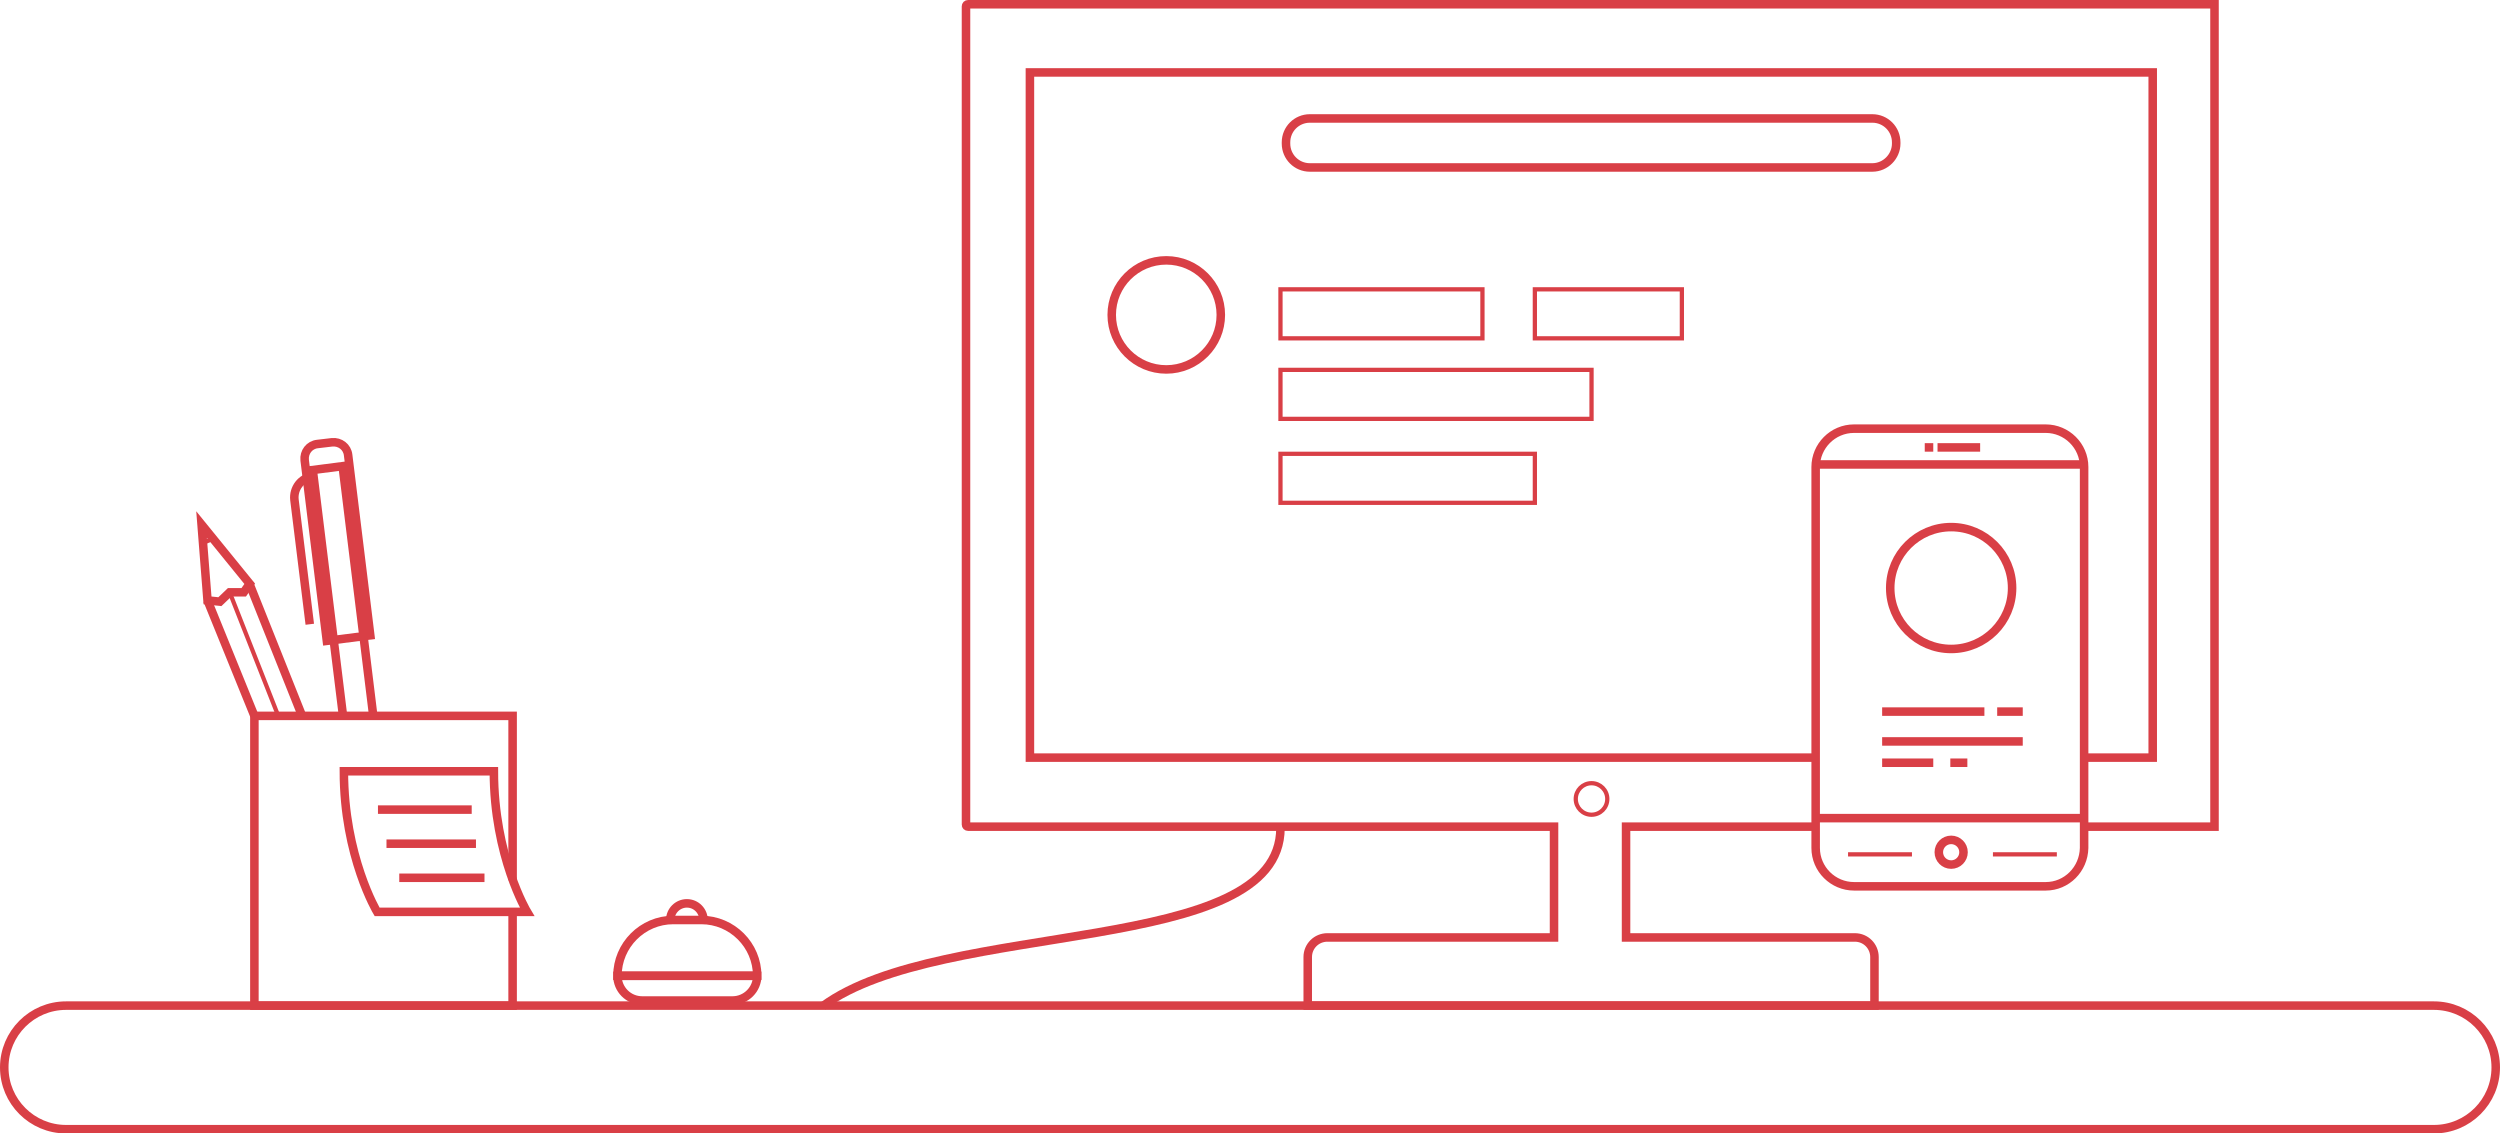 <?xml version="1.0" encoding="utf-8"?>
<!-- Generator: Adobe Illustrator 19.0.0, SVG Export Plug-In . SVG Version: 6.00 Build 0)  -->
<svg version="1.1" id="Layer_1" xmlns="http://www.w3.org/2000/svg" xmlns:xlink="http://www.w3.org/1999/xlink" x="0px" y="0px"
	 viewBox="0 0 586.7 266" style="enable-background:new 0 0 586.7 266;" xml:space="preserve">
<polyline id="XMLID_16_" style="fill:none;stroke:#D93F46;stroke-width:2;stroke-miterlimit:10;" points="80.5,168 73.4,110.3 
	80.4,109.4 87.6,168 "/>
<path id="XMLID_51_" style="fill:none;stroke:#D93F46;stroke-width:2;stroke-miterlimit:10;" d="M72.7,146.5l-3.6-29.2
	c-0.3-2.7,1.6-5.2,4.3-5.5h0"/>
<path id="XMLID_45_" style="fill:none;stroke:#D93F46;stroke-width:2;stroke-miterlimit:10;" d="M86.9,149.1l-10.2,1.3l-5.2-42.4
	c-0.2-1.9,1.1-3.6,3-3.8l3.4-0.4c1.9-0.2,3.6,1.1,3.8,3L86.9,149.1z"/>
<path id="XMLID_14_" style="fill:none;stroke:#D93F46;stroke-width:2;stroke-miterlimit:10;" d="M300.5,194.3
	c0,30.5-79.2,21.1-107.4,41.8"/>
<path id="XMLID_2_" style="fill:none;stroke:#D93F46;stroke-width:2;stroke-miterlimit:10;" d="M488.7,194h31V1H227.2
	c-0.3,0-0.5,0.2-0.5,0.5v192c0,0.3,0.2,0.5,0.5,0.5h137.5v26h-53.2c-2.5,0-4.6,2-4.6,4.6V236h133v-11.4c0-2.5-2-4.6-4.6-4.6h-53.7
	v-26h44"/>
<polyline id="XMLID_12_" style="fill:none;stroke:#D93F46;stroke-width:2;stroke-miterlimit:10;" points="426.1,177.8 241.7,177.8 
	241.7,17 505.2,17 505.2,177.8 489,177.8 "/>
<circle id="XMLID_3_" style="fill:none;stroke:#D93F46;stroke-width:2;stroke-miterlimit:10;" cx="273.7" cy="73.9" r="12.8"/>
<path id="XMLID_4_" style="fill:none;stroke:#D93F46;stroke-width:2;stroke-miterlimit:10;" d="M439.4,39.3h-132
	c-3.1,0-5.6-2.5-5.6-5.6v-0.3c0-3.1,2.5-5.6,5.6-5.6h132c3.1,0,5.6,2.5,5.6,5.6v0.3C445,36.7,442.5,39.3,439.4,39.3z"/>
<rect id="XMLID_5_" x="300.5" y="67.9" style="fill:none;stroke:#D93F46;stroke-miterlimit:10;" width="47.4" height="11.5"/>
<rect id="XMLID_6_" x="300.5" y="86.8" style="fill:none;stroke:#D93F46;stroke-miterlimit:10;" width="73" height="11.5"/>
<rect id="XMLID_34_" x="300.5" y="106.5" style="fill:none;stroke:#D93F46;stroke-miterlimit:10;" width="59.7" height="11.5"/>
<rect id="XMLID_35_" x="360.2" y="67.9" style="fill:none;stroke:#D93F46;stroke-miterlimit:10;" width="34.5" height="11.5"/>
<path id="XMLID_7_" style="fill:none;stroke:#D93F46;stroke-width:2;stroke-miterlimit:10;" d="M480.1,208h-45c-4.9,0-9-4-9-9v-89.4
	c0-4.9,4-9,9-9h45c4.9,0,9,4,9,9V199C489,204,485,208,480.1,208z"/>
<line id="XMLID_9_" style="fill:none;stroke:#D93F46;stroke-width:2;stroke-miterlimit:10;" x1="426.7" y1="192" x2="488.7" y2="192"/>
<circle id="XMLID_11_" style="fill:none;stroke:#D93F46;stroke-width:2;stroke-miterlimit:10;" cx="457.9" cy="200" r="2.9"/>
<line id="XMLID_8_" style="fill:none;stroke:#D93F46;stroke-miterlimit:10;" x1="467.7" y1="200.5" x2="482.7" y2="200.5"/>
<line id="XMLID_10_" style="fill:none;stroke:#D93F46;stroke-miterlimit:10;" x1="433.7" y1="200.5" x2="448.7" y2="200.5"/>
<line id="XMLID_26_" style="fill:none;stroke:#D93F46;stroke-width:2;stroke-miterlimit:10;" x1="441.7" y1="167" x2="465.7" y2="167"/>
<line id="XMLID_27_" style="fill:none;stroke:#D93F46;stroke-width:2;stroke-miterlimit:10;" x1="441.7" y1="174" x2="474.7" y2="174"/>
<line id="XMLID_28_" style="fill:none;stroke:#D93F46;stroke-width:2;stroke-miterlimit:10;" x1="441.7" y1="179" x2="453.7" y2="179"/>
<circle id="XMLID_25_" style="fill:none;stroke:#D93F46;stroke-width:2;stroke-miterlimit:10;" cx="457.9" cy="138" r="14.3"/>
<line id="XMLID_29_" style="fill:none;stroke:#D93F46;stroke-width:2;stroke-miterlimit:10;" x1="468.7" y1="167" x2="474.7" y2="167"/>
<line id="XMLID_30_" style="fill:none;stroke:#D93F46;stroke-width:2;stroke-miterlimit:10;" x1="457.7" y1="179" x2="461.7" y2="179"/>
<line id="XMLID_31_" style="fill:none;stroke:#D93F46;stroke-width:2;stroke-miterlimit:10;" x1="426.7" y1="109" x2="488.7" y2="109"/>
<line id="XMLID_32_" style="fill:none;stroke:#D93F46;stroke-width:2;stroke-miterlimit:10;" x1="454.7" y1="105" x2="464.7" y2="105"/>
<line id="XMLID_33_" style="fill:none;stroke:#D93F46;stroke-width:2;stroke-miterlimit:10;" x1="451.7" y1="105" x2="453.7" y2="105"/>
<path id="XMLID_38_" style="fill:none;stroke:#D93F46;stroke-width:2;stroke-miterlimit:10;" d="M571.2,265H15.5
	c-8,0-14.5-6.5-14.5-14.5v0c0-8,6.5-14.5,14.5-14.5h555.7c8,0,14.5,6.5,14.5,14.5v0C585.7,258.5,579.2,265,571.2,265z"/>
<circle id="XMLID_43_" style="fill:none;stroke:#D93F46;stroke-miterlimit:10;" cx="373.5" cy="187.5" r="3.7"/>
<line id="XMLID_18_" style="fill:none;stroke:#D93F46;stroke-width:2;stroke-miterlimit:10;" x1="59.7" y1="168" x2="48.7" y2="140.9"/>
<line id="XMLID_15_" style="fill:none;stroke:#D93F46;stroke-width:2;stroke-miterlimit:10;" x1="58.5" y1="136.9" x2="70.9" y2="168"/>
<polygon id="XMLID_47_" style="fill:none;stroke:#D93F46;stroke-width:2;stroke-miterlimit:10;" points="53.9,139 51.6,141.2 
	48.7,140.9 47.3,123.1 58.6,137 57.2,139 "/>
<line id="XMLID_48_" style="fill:none;stroke:#D93F46;stroke-miterlimit:10;" x1="47.6" y1="127.4" x2="50.1" y2="126.4"/>
<line id="XMLID_50_" style="fill:none;stroke:#D93F46;stroke-miterlimit:10;" x1="53.9" y1="139" x2="65.3" y2="168"/>
<polyline id="XMLID_17_" style="fill:none;stroke:#D93F46;stroke-width:2;stroke-miterlimit:10;" points="120.3,214 120.3,236 
	59.7,236 59.7,168 120.3,168 120.3,206.6 "/>
<g id="XMLID_62_">
	<path id="XMLID_59_" style="fill:none;stroke:#D93F46;stroke-width:2;stroke-miterlimit:10;" d="M80.7,181c0,20,7.8,33,7.8,33h35.2
		c0,0-7.8-13-7.8-33H80.7z"/>
	
		<line id="XMLID_60_" style="fill:none;stroke:#D93F46;stroke-width:2;stroke-miterlimit:10;" x1="88.7" y1="190" x2="110.7" y2="190"/>
	
		<line id="XMLID_61_" style="fill:none;stroke:#D93F46;stroke-width:2;stroke-miterlimit:10;" x1="90.7" y1="198" x2="111.7" y2="198"/>
	
		<line id="XMLID_58_" style="fill:none;stroke:#D93F46;stroke-width:2;stroke-miterlimit:10;" x1="93.7" y1="206" x2="113.7" y2="206"/>
</g>
<path id="XMLID_20_" style="fill:none;stroke:#D93F46;stroke-width:2;stroke-miterlimit:10;" d="M157.3,215.9L157.3,215.9
	c0-2.2,1.8-3.9,3.9-3.9l0,0c2.2,0,3.9,1.8,3.9,3.9l0,0"/>
<path id="XMLID_52_" style="fill:none;stroke:#D93F46;stroke-width:2;stroke-miterlimit:10;" d="M158,215.9h6.6
	c7.2,0,13.1,5.9,13.1,13.1v0h-32.8v0C144.9,221.8,150.8,215.9,158,215.9z"/>
<path id="XMLID_53_" style="fill:none;stroke:#D93F46;stroke-width:2;stroke-miterlimit:10;" d="M144.9,229h32.8v0
	c0,3.2-2.6,5.8-5.8,5.8h-21.2C147.5,234.8,144.9,232.2,144.9,229L144.9,229z"/>
<path id="XMLID_13_" style="fill:none;stroke:#D93F46;stroke-width:2;stroke-miterlimit:10;" d="M193.1,236"/>
</svg>

